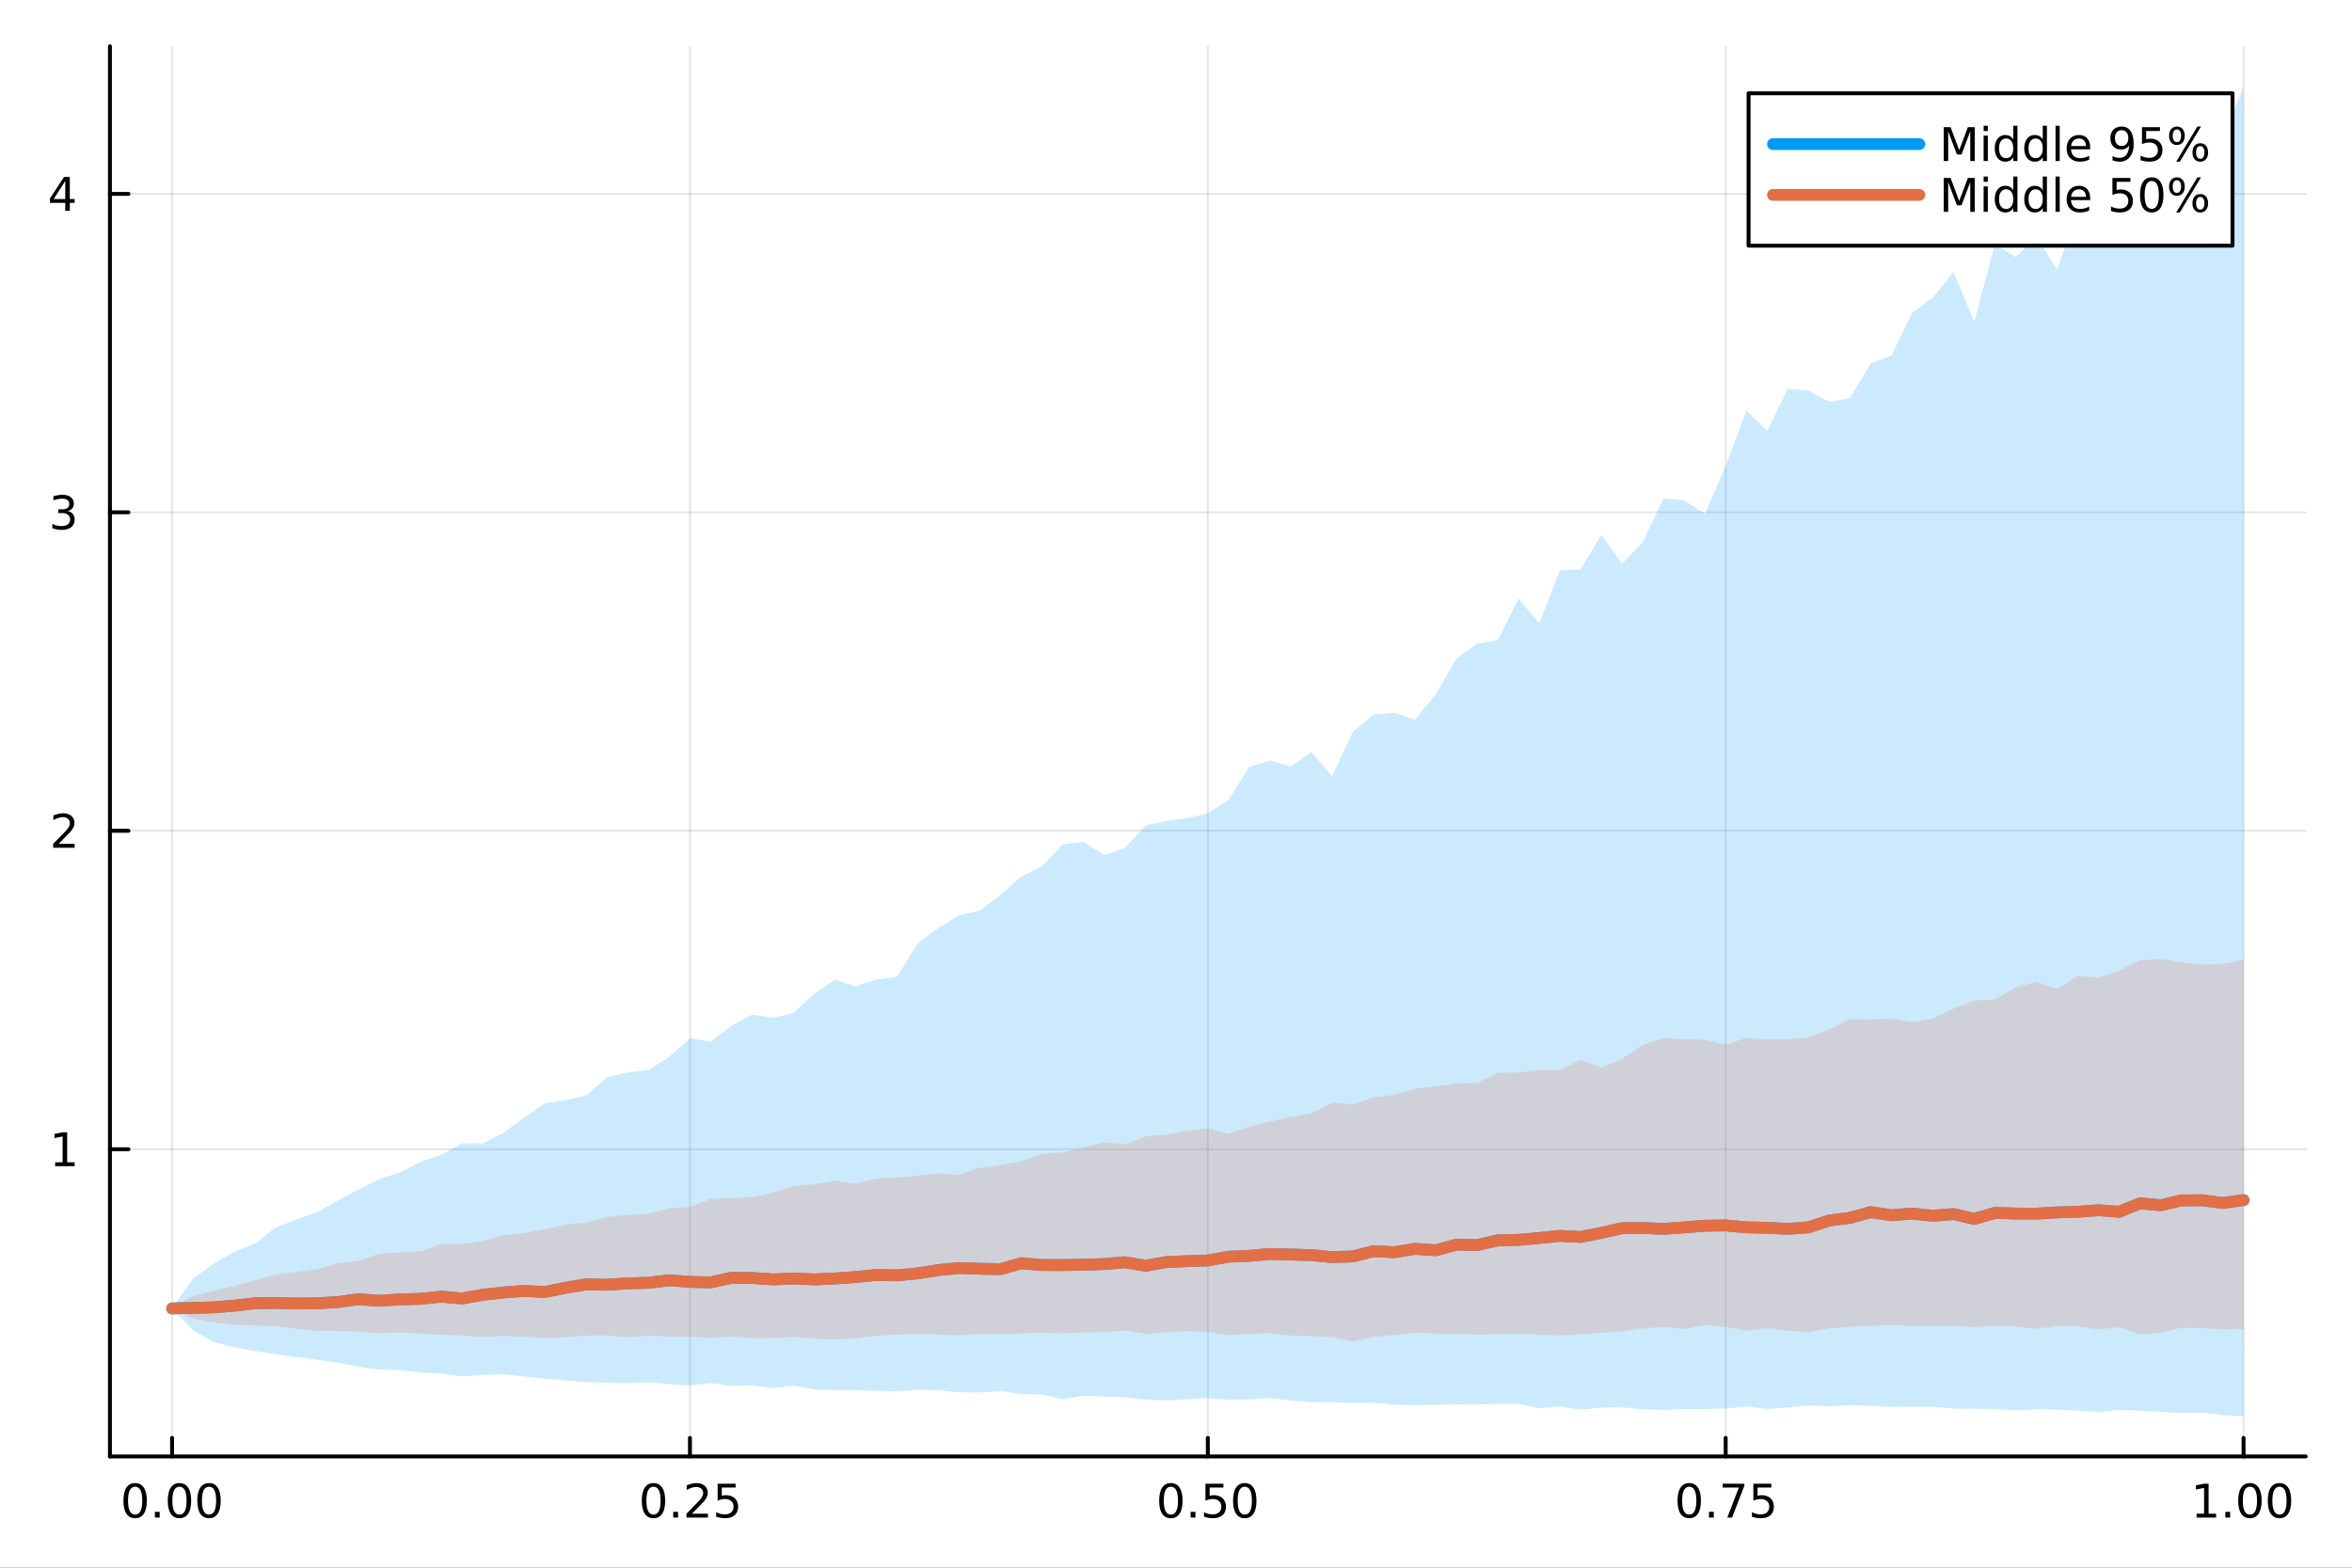 <?xml version="1.0" encoding="utf-8"?>
<svg xmlns="http://www.w3.org/2000/svg" xmlns:xlink="http://www.w3.org/1999/xlink" width="600" height="400" viewBox="0 0 2400 1600">
<rect x="0" y="0" width="2400" height="1600" fill="#333333" stroke="none"/>
<defs>
  <clipPath id="clip970">
    <rect x="0" y="0" width="2400" height="1600"/>
  </clipPath>
</defs>
<path clip-path="url(#clip970)" d="M0 1600 L2400 1600 L2400 0 L0 0  Z" fill="#ffffff" fill-rule="evenodd" fill-opacity="1"/>
<defs>
  <clipPath id="clip971">
    <rect x="480" y="0" width="1681" height="1600"/>
  </clipPath>
</defs>
<path clip-path="url(#clip970)" d="M112.177 1486.45 L2352.76 1486.45 L2352.76 47.244 L112.177 47.244  Z" fill="#ffffff" fill-rule="evenodd" fill-opacity="1"/>
<defs>
  <clipPath id="clip972">
    <rect x="112" y="47" width="2242" height="1440"/>
  </clipPath>
</defs>
<polyline clip-path="url(#clip972)" style="stroke:#000000; stroke-linecap:round; stroke-linejoin:round; stroke-width:2; stroke-opacity:0.1; fill:none" points="175.59,1486.45 175.59,47.244 "/>
<polyline clip-path="url(#clip972)" style="stroke:#000000; stroke-linecap:round; stroke-linejoin:round; stroke-width:2; stroke-opacity:0.1; fill:none" points="704.028,1486.45 704.028,47.244 "/>
<polyline clip-path="url(#clip972)" style="stroke:#000000; stroke-linecap:round; stroke-linejoin:round; stroke-width:2; stroke-opacity:0.1; fill:none" points="1232.47,1486.45 1232.47,47.244 "/>
<polyline clip-path="url(#clip972)" style="stroke:#000000; stroke-linecap:round; stroke-linejoin:round; stroke-width:2; stroke-opacity:0.1; fill:none" points="1760.9,1486.45 1760.9,47.244 "/>
<polyline clip-path="url(#clip972)" style="stroke:#000000; stroke-linecap:round; stroke-linejoin:round; stroke-width:2; stroke-opacity:0.1; fill:none" points="2289.34,1486.45 2289.34,47.244 "/>
<polyline clip-path="url(#clip972)" style="stroke:#000000; stroke-linecap:round; stroke-linejoin:round; stroke-width:2; stroke-opacity:0.1; fill:none" points="112.177,1172.92 2352.76,1172.92 "/>
<polyline clip-path="url(#clip972)" style="stroke:#000000; stroke-linecap:round; stroke-linejoin:round; stroke-width:2; stroke-opacity:0.1; fill:none" points="112.177,847.908 2352.76,847.908 "/>
<polyline clip-path="url(#clip972)" style="stroke:#000000; stroke-linecap:round; stroke-linejoin:round; stroke-width:2; stroke-opacity:0.1; fill:none" points="112.177,522.898 2352.76,522.898 "/>
<polyline clip-path="url(#clip972)" style="stroke:#000000; stroke-linecap:round; stroke-linejoin:round; stroke-width:2; stroke-opacity:0.1; fill:none" points="112.177,197.889 2352.76,197.889 "/>
<polyline clip-path="url(#clip970)" style="stroke:#000000; stroke-linecap:round; stroke-linejoin:round; stroke-width:4; stroke-opacity:1; fill:none" points="112.177,1486.45 2352.76,1486.45 "/>
<polyline clip-path="url(#clip970)" style="stroke:#000000; stroke-linecap:round; stroke-linejoin:round; stroke-width:4; stroke-opacity:1; fill:none" points="175.59,1486.45 175.59,1467.55 "/>
<polyline clip-path="url(#clip970)" style="stroke:#000000; stroke-linecap:round; stroke-linejoin:round; stroke-width:4; stroke-opacity:1; fill:none" points="704.028,1486.45 704.028,1467.55 "/>
<polyline clip-path="url(#clip970)" style="stroke:#000000; stroke-linecap:round; stroke-linejoin:round; stroke-width:4; stroke-opacity:1; fill:none" points="1232.47,1486.45 1232.47,1467.55 "/>
<polyline clip-path="url(#clip970)" style="stroke:#000000; stroke-linecap:round; stroke-linejoin:round; stroke-width:4; stroke-opacity:1; fill:none" points="1760.9,1486.45 1760.9,1467.55 "/>
<polyline clip-path="url(#clip970)" style="stroke:#000000; stroke-linecap:round; stroke-linejoin:round; stroke-width:4; stroke-opacity:1; fill:none" points="2289.34,1486.45 2289.34,1467.55 "/>
<path clip-path="url(#clip970)" d="M137.893 1517.37 Q134.282 1517.37 132.453 1520.93 Q130.648 1524.47 130.648 1531.6 Q130.648 1538.71 132.453 1542.27 Q134.282 1545.82 137.893 1545.82 Q141.527 1545.82 143.333 1542.27 Q145.162 1538.71 145.162 1531.6 Q145.162 1524.47 143.333 1520.93 Q141.527 1517.37 137.893 1517.37 M137.893 1513.66 Q143.703 1513.66 146.759 1518.27 Q149.838 1522.85 149.838 1531.6 Q149.838 1540.33 146.759 1544.94 Q143.703 1549.52 137.893 1549.52 Q132.083 1549.52 129.004 1544.94 Q125.949 1540.33 125.949 1531.6 Q125.949 1522.85 129.004 1518.27 Q132.083 1513.66 137.893 1513.66 Z" fill="#000000" fill-rule="nonzero" fill-opacity="1" /><path clip-path="url(#clip970)" d="M158.055 1542.97 L162.939 1542.97 L162.939 1548.85 L158.055 1548.85 L158.055 1542.97 Z" fill="#000000" fill-rule="nonzero" fill-opacity="1" /><path clip-path="url(#clip970)" d="M183.124 1517.37 Q179.513 1517.37 177.685 1520.93 Q175.879 1524.47 175.879 1531.6 Q175.879 1538.71 177.685 1542.27 Q179.513 1545.82 183.124 1545.82 Q186.759 1545.82 188.564 1542.27 Q190.393 1538.71 190.393 1531.6 Q190.393 1524.47 188.564 1520.93 Q186.759 1517.37 183.124 1517.37 M183.124 1513.66 Q188.935 1513.66 191.99 1518.27 Q195.069 1522.85 195.069 1531.6 Q195.069 1540.33 191.99 1544.94 Q188.935 1549.52 183.124 1549.52 Q177.314 1549.52 174.236 1544.94 Q171.18 1540.33 171.18 1531.6 Q171.18 1522.85 174.236 1518.27 Q177.314 1513.66 183.124 1513.66 Z" fill="#000000" fill-rule="nonzero" fill-opacity="1" /><path clip-path="url(#clip970)" d="M213.286 1517.37 Q209.675 1517.37 207.847 1520.93 Q206.041 1524.47 206.041 1531.6 Q206.041 1538.71 207.847 1542.27 Q209.675 1545.82 213.286 1545.82 Q216.921 1545.82 218.726 1542.27 Q220.555 1538.71 220.555 1531.6 Q220.555 1524.47 218.726 1520.93 Q216.921 1517.37 213.286 1517.37 M213.286 1513.66 Q219.096 1513.66 222.152 1518.27 Q225.231 1522.85 225.231 1531.6 Q225.231 1540.33 222.152 1544.94 Q219.096 1549.52 213.286 1549.52 Q207.476 1549.52 204.397 1544.94 Q201.342 1540.33 201.342 1531.6 Q201.342 1522.85 204.397 1518.27 Q207.476 1513.66 213.286 1513.66 Z" fill="#000000" fill-rule="nonzero" fill-opacity="1" /><path clip-path="url(#clip970)" d="M666.829 1517.37 Q663.218 1517.37 661.39 1520.93 Q659.584 1524.47 659.584 1531.6 Q659.584 1538.71 661.39 1542.27 Q663.218 1545.82 666.829 1545.82 Q670.464 1545.82 672.269 1542.27 Q674.098 1538.71 674.098 1531.6 Q674.098 1524.47 672.269 1520.93 Q670.464 1517.37 666.829 1517.37 M666.829 1513.66 Q672.639 1513.66 675.695 1518.27 Q678.774 1522.85 678.774 1531.6 Q678.774 1540.33 675.695 1544.94 Q672.639 1549.52 666.829 1549.52 Q661.019 1549.52 657.94 1544.94 Q654.885 1540.33 654.885 1531.6 Q654.885 1522.85 657.94 1518.27 Q661.019 1513.66 666.829 1513.66 Z" fill="#000000" fill-rule="nonzero" fill-opacity="1" /><path clip-path="url(#clip970)" d="M686.991 1542.97 L691.875 1542.97 L691.875 1548.85 L686.991 1548.85 L686.991 1542.97 Z" fill="#000000" fill-rule="nonzero" fill-opacity="1" /><path clip-path="url(#clip970)" d="M706.088 1544.91 L722.408 1544.91 L722.408 1548.85 L700.463 1548.85 L700.463 1544.91 Q703.125 1542.16 707.709 1537.53 Q712.315 1532.88 713.496 1531.53 Q715.741 1529.01 716.621 1527.27 Q717.523 1525.51 717.523 1523.82 Q717.523 1521.07 715.579 1519.33 Q713.658 1517.6 710.556 1517.6 Q708.357 1517.6 705.903 1518.36 Q703.473 1519.13 700.695 1520.68 L700.695 1515.95 Q703.519 1514.82 705.973 1514.24 Q708.426 1513.66 710.463 1513.66 Q715.834 1513.66 719.028 1516.35 Q722.223 1519.03 722.223 1523.52 Q722.223 1525.65 721.412 1527.57 Q720.625 1529.47 718.519 1532.07 Q717.94 1532.74 714.838 1535.95 Q711.736 1539.15 706.088 1544.91 Z" fill="#000000" fill-rule="nonzero" fill-opacity="1" /><path clip-path="url(#clip970)" d="M732.269 1514.29 L750.625 1514.29 L750.625 1518.22 L736.551 1518.22 L736.551 1526.7 Q737.57 1526.35 738.588 1526.19 Q739.607 1526 740.625 1526 Q746.412 1526 749.792 1529.17 Q753.171 1532.34 753.171 1537.76 Q753.171 1543.34 749.699 1546.44 Q746.227 1549.52 739.908 1549.52 Q737.732 1549.52 735.463 1549.15 Q733.218 1548.78 730.81 1548.04 L730.81 1543.34 Q732.894 1544.47 735.116 1545.03 Q737.338 1545.58 739.815 1545.58 Q743.82 1545.58 746.158 1543.48 Q748.496 1541.37 748.496 1537.76 Q748.496 1534.15 746.158 1532.04 Q743.82 1529.94 739.815 1529.94 Q737.94 1529.94 736.065 1530.35 Q734.213 1530.77 732.269 1531.65 L732.269 1514.29 Z" fill="#000000" fill-rule="nonzero" fill-opacity="1" /><path clip-path="url(#clip970)" d="M1194.77 1517.37 Q1191.16 1517.37 1189.33 1520.93 Q1187.52 1524.47 1187.52 1531.6 Q1187.52 1538.71 1189.33 1542.27 Q1191.16 1545.82 1194.77 1545.82 Q1198.4 1545.82 1200.21 1542.27 Q1202.04 1538.71 1202.04 1531.6 Q1202.04 1524.47 1200.21 1520.93 Q1198.4 1517.37 1194.77 1517.37 M1194.77 1513.66 Q1200.58 1513.66 1203.64 1518.27 Q1206.71 1522.85 1206.71 1531.6 Q1206.71 1540.33 1203.64 1544.94 Q1200.58 1549.52 1194.77 1549.52 Q1188.96 1549.52 1185.88 1544.94 Q1182.83 1540.33 1182.83 1531.6 Q1182.83 1522.85 1185.88 1518.27 Q1188.96 1513.66 1194.77 1513.66 Z" fill="#000000" fill-rule="nonzero" fill-opacity="1" /><path clip-path="url(#clip970)" d="M1214.93 1542.97 L1219.82 1542.97 L1219.82 1548.85 L1214.93 1548.85 L1214.93 1542.97 Z" fill="#000000" fill-rule="nonzero" fill-opacity="1" /><path clip-path="url(#clip970)" d="M1230.05 1514.29 L1248.4 1514.29 L1248.4 1518.22 L1234.33 1518.22 L1234.33 1526.7 Q1235.35 1526.35 1236.37 1526.19 Q1237.39 1526 1238.4 1526 Q1244.19 1526 1247.57 1529.17 Q1250.95 1532.34 1250.95 1537.76 Q1250.95 1543.34 1247.48 1546.44 Q1244.01 1549.52 1237.69 1549.52 Q1235.51 1549.52 1233.24 1549.15 Q1231 1548.78 1228.59 1548.04 L1228.59 1543.34 Q1230.67 1544.47 1232.89 1545.03 Q1235.12 1545.58 1237.59 1545.58 Q1241.6 1545.58 1243.94 1543.48 Q1246.27 1541.37 1246.27 1537.76 Q1246.27 1534.15 1243.94 1532.04 Q1241.6 1529.94 1237.59 1529.94 Q1235.72 1529.94 1233.84 1530.35 Q1231.99 1530.77 1230.05 1531.65 L1230.05 1514.29 Z" fill="#000000" fill-rule="nonzero" fill-opacity="1" /><path clip-path="url(#clip970)" d="M1270.16 1517.37 Q1266.55 1517.37 1264.72 1520.93 Q1262.92 1524.47 1262.92 1531.6 Q1262.92 1538.71 1264.72 1542.27 Q1266.55 1545.82 1270.16 1545.82 Q1273.8 1545.82 1275.6 1542.27 Q1277.43 1538.71 1277.43 1531.6 Q1277.43 1524.47 1275.6 1520.93 Q1273.8 1517.37 1270.16 1517.37 M1270.16 1513.66 Q1275.97 1513.66 1279.03 1518.27 Q1282.11 1522.85 1282.11 1531.6 Q1282.11 1540.33 1279.03 1544.94 Q1275.97 1549.52 1270.16 1549.52 Q1264.35 1549.52 1261.27 1544.94 Q1258.22 1540.33 1258.22 1531.6 Q1258.22 1522.85 1261.27 1518.27 Q1264.35 1513.66 1270.16 1513.66 Z" fill="#000000" fill-rule="nonzero" fill-opacity="1" /><path clip-path="url(#clip970)" d="M1723.71 1517.37 Q1720.09 1517.37 1718.27 1520.93 Q1716.46 1524.47 1716.46 1531.6 Q1716.46 1538.71 1718.27 1542.27 Q1720.09 1545.82 1723.71 1545.82 Q1727.34 1545.82 1729.15 1542.27 Q1730.97 1538.71 1730.97 1531.6 Q1730.97 1524.47 1729.15 1520.93 Q1727.34 1517.37 1723.71 1517.37 M1723.71 1513.66 Q1729.52 1513.66 1732.57 1518.27 Q1735.65 1522.85 1735.65 1531.6 Q1735.65 1540.33 1732.57 1544.94 Q1729.52 1549.52 1723.71 1549.52 Q1717.9 1549.52 1714.82 1544.94 Q1711.76 1540.33 1711.76 1531.6 Q1711.76 1522.85 1714.82 1518.27 Q1717.9 1513.66 1723.71 1513.66 Z" fill="#000000" fill-rule="nonzero" fill-opacity="1" /><path clip-path="url(#clip970)" d="M1743.87 1542.97 L1748.75 1542.97 L1748.75 1548.85 L1743.87 1548.85 L1743.87 1542.97 Z" fill="#000000" fill-rule="nonzero" fill-opacity="1" /><path clip-path="url(#clip970)" d="M1757.76 1514.29 L1779.98 1514.29 L1779.98 1516.28 L1767.43 1548.85 L1762.55 1548.85 L1774.35 1518.22 L1757.76 1518.22 L1757.76 1514.29 Z" fill="#000000" fill-rule="nonzero" fill-opacity="1" /><path clip-path="url(#clip970)" d="M1789.15 1514.29 L1807.5 1514.29 L1807.5 1518.22 L1793.43 1518.22 L1793.43 1526.7 Q1794.45 1526.35 1795.46 1526.19 Q1796.48 1526 1797.5 1526 Q1803.29 1526 1806.67 1529.17 Q1810.05 1532.34 1810.05 1537.76 Q1810.05 1543.34 1806.58 1546.44 Q1803.1 1549.52 1796.78 1549.52 Q1794.61 1549.52 1792.34 1549.15 Q1790.09 1548.78 1787.69 1548.04 L1787.69 1543.34 Q1789.77 1544.47 1791.99 1545.03 Q1794.21 1545.58 1796.69 1545.58 Q1800.7 1545.58 1803.03 1543.48 Q1805.37 1541.37 1805.37 1537.76 Q1805.37 1534.15 1803.03 1532.04 Q1800.7 1529.94 1796.69 1529.94 Q1794.82 1529.94 1792.94 1530.35 Q1791.09 1530.77 1789.15 1531.65 L1789.15 1514.29 Z" fill="#000000" fill-rule="nonzero" fill-opacity="1" /><path clip-path="url(#clip970)" d="M2241.42 1544.91 L2249.05 1544.91 L2249.05 1518.55 L2240.74 1520.21 L2240.74 1515.95 L2249.01 1514.29 L2253.68 1514.29 L2253.68 1544.91 L2261.32 1544.91 L2261.32 1548.85 L2241.42 1548.85 L2241.42 1544.91 Z" fill="#000000" fill-rule="nonzero" fill-opacity="1" /><path clip-path="url(#clip970)" d="M2270.77 1542.97 L2275.65 1542.97 L2275.65 1548.85 L2270.77 1548.85 L2270.77 1542.97 Z" fill="#000000" fill-rule="nonzero" fill-opacity="1" /><path clip-path="url(#clip970)" d="M2295.84 1517.37 Q2292.23 1517.37 2290.4 1520.93 Q2288.59 1524.47 2288.59 1531.6 Q2288.59 1538.71 2290.4 1542.27 Q2292.23 1545.82 2295.84 1545.82 Q2299.47 1545.82 2301.28 1542.27 Q2303.1 1538.71 2303.1 1531.6 Q2303.1 1524.47 2301.28 1520.93 Q2299.47 1517.37 2295.84 1517.37 M2295.84 1513.66 Q2301.65 1513.66 2304.7 1518.27 Q2307.78 1522.85 2307.78 1531.6 Q2307.78 1540.33 2304.7 1544.94 Q2301.65 1549.52 2295.84 1549.52 Q2290.03 1549.52 2286.95 1544.94 Q2283.89 1540.33 2283.89 1531.6 Q2283.89 1522.85 2286.95 1518.27 Q2290.03 1513.66 2295.84 1513.66 Z" fill="#000000" fill-rule="nonzero" fill-opacity="1" /><path clip-path="url(#clip970)" d="M2326 1517.37 Q2322.39 1517.37 2320.56 1520.93 Q2318.75 1524.47 2318.75 1531.6 Q2318.75 1538.71 2320.56 1542.27 Q2322.39 1545.82 2326 1545.82 Q2329.63 1545.82 2331.44 1542.27 Q2333.27 1538.71 2333.27 1531.6 Q2333.27 1524.47 2331.44 1520.93 Q2329.63 1517.37 2326 1517.37 M2326 1513.66 Q2331.81 1513.66 2334.86 1518.27 Q2337.94 1522.85 2337.94 1531.6 Q2337.94 1540.33 2334.86 1544.94 Q2331.81 1549.52 2326 1549.52 Q2320.19 1549.52 2317.11 1544.94 Q2314.05 1540.33 2314.05 1531.6 Q2314.05 1522.85 2317.11 1518.27 Q2320.19 1513.66 2326 1513.66 Z" fill="#000000" fill-rule="nonzero" fill-opacity="1" /><polyline clip-path="url(#clip970)" style="stroke:#000000; stroke-linecap:round; stroke-linejoin:round; stroke-width:4; stroke-opacity:1; fill:none" points="112.177,1486.45 112.177,47.244 "/>
<polyline clip-path="url(#clip970)" style="stroke:#000000; stroke-linecap:round; stroke-linejoin:round; stroke-width:4; stroke-opacity:1; fill:none" points="112.177,1172.92 131.075,1172.92 "/>
<polyline clip-path="url(#clip970)" style="stroke:#000000; stroke-linecap:round; stroke-linejoin:round; stroke-width:4; stroke-opacity:1; fill:none" points="112.177,847.908 131.075,847.908 "/>
<polyline clip-path="url(#clip970)" style="stroke:#000000; stroke-linecap:round; stroke-linejoin:round; stroke-width:4; stroke-opacity:1; fill:none" points="112.177,522.898 131.075,522.898 "/>
<polyline clip-path="url(#clip970)" style="stroke:#000000; stroke-linecap:round; stroke-linejoin:round; stroke-width:4; stroke-opacity:1; fill:none" points="112.177,197.889 131.075,197.889 "/>
<path clip-path="url(#clip970)" d="M56.27 1186.26 L63.909 1186.26 L63.909 1159.9 L55.599 1161.56 L55.599 1157.3 L63.862 1155.64 L68.538 1155.64 L68.538 1186.26 L76.177 1186.26 L76.177 1190.2 L56.27 1190.2 L56.27 1186.26 Z" fill="#000000" fill-rule="nonzero" fill-opacity="1" /><path clip-path="url(#clip970)" d="M59.858 861.253 L76.177 861.253 L76.177 865.188 L54.233 865.188 L54.233 861.253 Q56.895 858.498 61.478 853.869 Q66.085 849.216 67.265 847.873 Q69.51 845.35 70.39 843.614 Q71.293 841.855 71.293 840.165 Q71.293 837.41 69.349 835.674 Q67.427 833.938 64.325 833.938 Q62.126 833.938 59.673 834.702 Q57.242 835.466 54.464 837.017 L54.464 832.295 Q57.288 831.161 59.742 830.582 Q62.196 830.003 64.233 830.003 Q69.603 830.003 72.798 832.688 Q75.992 835.373 75.992 839.864 Q75.992 841.994 75.182 843.915 Q74.395 845.813 72.288 848.406 Q71.71 849.077 68.608 852.295 Q65.506 855.489 59.858 861.253 Z" fill="#000000" fill-rule="nonzero" fill-opacity="1" /><path clip-path="url(#clip970)" d="M69.048 521.544 Q72.404 522.262 74.279 524.53 Q76.177 526.799 76.177 530.132 Q76.177 535.248 72.659 538.049 Q69.14 540.85 62.659 540.85 Q60.483 540.85 58.168 540.41 Q55.876 539.993 53.423 539.137 L53.423 534.623 Q55.367 535.757 57.682 536.336 Q59.997 536.915 62.52 536.915 Q66.918 536.915 69.21 535.178 Q71.524 533.442 71.524 530.132 Q71.524 527.077 69.372 525.364 Q67.242 523.628 63.423 523.628 L59.395 523.628 L59.395 519.785 L63.608 519.785 Q67.057 519.785 68.885 518.419 Q70.714 517.03 70.714 514.438 Q70.714 511.776 68.816 510.364 Q66.941 508.929 63.423 508.929 Q61.501 508.929 59.302 509.345 Q57.103 509.762 54.464 510.642 L54.464 506.475 Q57.126 505.734 59.441 505.364 Q61.779 504.993 63.839 504.993 Q69.163 504.993 72.265 507.424 Q75.367 509.831 75.367 513.952 Q75.367 516.822 73.724 518.813 Q72.08 520.78 69.048 521.544 Z" fill="#000000" fill-rule="nonzero" fill-opacity="1" /><path clip-path="url(#clip970)" d="M66.594 184.683 L54.788 203.132 L66.594 203.132 L66.594 184.683 M65.367 180.609 L71.247 180.609 L71.247 203.132 L76.177 203.132 L76.177 207.021 L71.247 207.021 L71.247 215.169 L66.594 215.169 L66.594 207.021 L50.992 207.021 L50.992 202.507 L65.367 180.609 Z" fill="#000000" fill-rule="nonzero" fill-opacity="1" /><path clip-path="url(#clip972)" d="M175.59 1335.42 L196.727 1357.53 L217.865 1369.66 L239.002 1375.16 L260.14 1378.83 L281.277 1382.12 L302.415 1385.12 L323.553 1387.75 L344.69 1390.85 L365.828 1394.99 L386.965 1397.76 L408.103 1398.26 L429.24 1400.94 L450.378 1401.88 L471.515 1404.75 L492.653 1403.15 L513.79 1402.7 L534.928 1404.81 L556.065 1407.07 L577.203 1408.82 L598.34 1410.54 L619.478 1411.35 L640.616 1411.76 L661.753 1410.79 L682.891 1412.7 L704.028 1413.95 L725.166 1411.66 L746.303 1414.45 L767.441 1413.85 L788.578 1416.71 L809.716 1414.19 L830.853 1418.21 L851.991 1418.79 L873.128 1418.9 L894.266 1419.62 L915.404 1419.92 L936.541 1418.33 L957.679 1418.96 L978.816 1420.96 L999.954 1421.2 L1021.09 1419.72 L1042.23 1422.67 L1063.37 1423.38 L1084.5 1427.96 L1105.64 1424.68 L1126.78 1425.37 L1147.92 1426.12 L1169.05 1428.46 L1190.19 1429.28 L1211.33 1428.3 L1232.47 1426.86 L1253.6 1428.73 L1274.74 1428.16 L1295.88 1427.06 L1317.02 1429.27 L1338.15 1431.09 L1359.29 1430.93 L1380.43 1431.86 L1401.57 1431.56 L1422.7 1433.68 L1443.84 1434.15 L1464.98 1433.81 L1486.12 1433.28 L1507.25 1433.53 L1528.39 1432.8 L1549.53 1432.64 L1570.67 1437.32 L1591.8 1435.46 L1612.94 1438.72 L1634.08 1436.71 L1655.22 1436.3 L1676.35 1438.38 L1697.49 1438.93 L1718.63 1438.12 L1739.77 1438.08 L1760.9 1437.53 L1782.04 1435.51 L1803.18 1438.08 L1824.32 1436.45 L1845.46 1434.5 L1866.59 1435.44 L1887.73 1434.12 L1908.87 1434.9 L1930.01 1435.94 L1951.14 1435.69 L1972.28 1435.92 L1993.42 1437.57 L2014.56 1437.84 L2035.69 1437.95 L2056.83 1439.59 L2077.97 1438.27 L2099.11 1438.63 L2120.24 1439.74 L2141.38 1441.26 L2162.52 1438.97 L2183.66 1439.68 L2204.79 1441.07 L2225.93 1442.1 L2247.07 1441.8 L2268.21 1444.29 L2289.34 1445.72 L2289.34 87.976 L2268.21 143.1 L2247.07 152.09 L2225.93 194.034 L2204.79 142.204 L2183.66 126.558 L2162.52 183.241 L2141.38 164.936 L2120.24 215.253 L2099.11 275.449 L2077.97 241.169 L2056.83 262.474 L2035.69 248.93 L2014.56 328.524 L1993.42 277.666 L1972.28 303.612 L1951.14 319.439 L1930.01 362.883 L1908.87 371.002 L1887.73 406.336 L1866.59 410.1 L1845.46 398.77 L1824.32 396.744 L1803.18 439.823 L1782.04 419.139 L1760.9 475.379 L1739.77 524.382 L1718.63 510.741 L1697.49 508.721 L1676.35 553.277 L1655.22 575.253 L1634.08 545.918 L1612.94 581.197 L1591.8 582.161 L1570.67 636.184 L1549.53 610.73 L1528.39 653.518 L1507.25 656.752 L1486.12 672.206 L1464.98 708.67 L1443.84 734.482 L1422.7 727.485 L1401.57 729.208 L1380.43 746.968 L1359.29 792.19 L1338.15 767.519 L1317.02 782.364 L1295.88 776.168 L1274.74 782.708 L1253.6 816.522 L1232.47 830.101 L1211.33 835.057 L1190.19 837.822 L1169.05 842.492 L1147.92 865.508 L1126.78 872.746 L1105.64 859.265 L1084.5 861.721 L1063.37 884.209 L1042.23 894.559 L1021.09 913.233 L999.954 929.282 L978.816 934.239 L957.679 946.997 L936.541 962.615 L915.404 996.901 L894.266 999.67 L873.128 1006.64 L851.991 1000.03 L830.853 1014.32 L809.716 1033.87 L788.578 1038.77 L767.441 1035.61 L746.303 1047.02 L725.166 1063.14 L704.028 1059.7 L682.891 1078.65 L661.753 1092.05 L640.616 1094.52 L619.478 1099.68 L598.34 1117.99 L577.203 1122.68 L556.065 1126.05 L534.928 1140.52 L513.79 1156.09 L492.653 1166.95 L471.515 1166.85 L450.378 1178.47 L429.24 1185.71 L408.103 1196.59 L386.965 1203.35 L365.828 1214.1 L344.69 1225.24 L323.553 1237.06 L302.415 1244.68 L281.277 1252.83 L260.14 1269.22 L239.002 1277.49 L217.865 1289.79 L196.727 1305.13 L175.59 1335.42  Z" fill="#009af9" fill-rule="evenodd" fill-opacity="0.2"/>
<polyline clip-path="url(#clip972)" style="stroke:#009af9; stroke-linecap:round; stroke-linejoin:round; stroke-width:12; stroke-opacity:1; fill:none" points="175.59,1335.42 196.727,1334.9 217.865,1334.33 239.002,1332.62 260.14,1330.14 281.277,1329.88 302.415,1330.39 323.553,1330.17 344.69,1328.92 365.828,1325.97 386.965,1327.58 408.103,1326.17 429.24,1325.61 450.378,1323.38 471.515,1325.25 492.653,1321.46 513.79,1319.13 534.928,1317.56 556.065,1318.63 577.203,1314.3 598.34,1310.85 619.478,1311.23 640.616,1309.78 661.753,1309.24 682.891,1306.65 704.028,1308.31 725.166,1308.84 746.303,1304.15 767.441,1304.32 788.578,1305.79 809.716,1304.88 830.853,1305.8 851.991,1304.84 873.128,1303.39 894.266,1301.24 915.404,1301.63 936.541,1299.59 957.679,1296.26 978.816,1294.17 999.954,1294.93 1021.09,1295.31 1042.23,1289.28 1063.37,1291.09 1084.5,1291.16 1105.64,1290.77 1126.78,1290.13 1147.92,1288.27 1169.05,1291.8 1190.19,1288.09 1211.33,1287.14 1232.47,1286.46 1253.6,1282.64 1274.74,1281.72 1295.88,1279.84 1317.02,1280.42 1338.15,1280.97 1359.29,1283.03 1380.43,1282.34 1401.57,1276.94 1422.7,1278.08 1443.84,1274.56 1464.98,1276.07 1486.12,1270.31 1507.25,1270.78 1528.39,1265.92 1549.53,1265.43 1570.67,1263.54 1591.8,1261.36 1612.94,1262.47 1634.08,1258.26 1655.22,1253.49 1676.35,1253.23 1697.49,1254.22 1718.63,1252.67 1739.77,1251 1760.9,1250.67 1782.04,1252.67 1803.18,1253.09 1824.32,1254.22 1845.46,1252.62 1866.59,1245.68 1887.73,1242.94 1908.87,1237.17 1930.01,1240.28 1951.14,1238.63 1972.28,1240.83 1993.42,1239.09 2014.56,1244.03 2035.69,1237.9 2056.83,1238.55 2077.97,1238.67 2099.11,1237.39 2120.24,1236.76 2141.38,1235.18 2162.52,1236.76 2183.66,1228.12 2204.79,1230.11 2225.93,1225.16 2247.07,1224.97 2268.21,1227.78 2289.34,1224.83 "/>
<path clip-path="url(#clip972)" d="M175.59 1335.42 L196.727 1345.92 L217.865 1349.89 L239.002 1352.18 L260.14 1352.93 L281.277 1353.56 L302.415 1356.14 L323.553 1358.3 L344.69 1358.42 L365.828 1359.22 L386.965 1361 L408.103 1359.82 L429.24 1361.1 L450.378 1362.34 L471.515 1363 L492.653 1364.52 L513.79 1363.58 L534.928 1364.43 L556.065 1365.94 L577.203 1364.7 L598.34 1363.25 L619.478 1363.04 L640.616 1364.84 L661.753 1363.21 L682.891 1364.13 L704.028 1364.43 L725.166 1365.48 L746.303 1364.16 L767.441 1366.07 L788.578 1365.94 L809.716 1364.69 L830.853 1366.2 L851.991 1366.94 L873.128 1365.91 L894.266 1363.37 L915.404 1362.08 L936.541 1361.64 L957.679 1362.07 L978.816 1362.77 L999.954 1361.47 L1021.09 1361.48 L1042.23 1360.98 L1063.37 1360.05 L1084.5 1361.08 L1105.64 1359.89 L1126.78 1359.78 L1147.92 1357.87 L1169.05 1361.41 L1190.19 1359.76 L1211.33 1358.56 L1232.47 1359.45 L1253.6 1362.56 L1274.74 1361.51 L1295.88 1360.58 L1317.02 1363.23 L1338.15 1363.62 L1359.29 1364.88 L1380.43 1369.12 L1401.57 1364.66 L1422.7 1362.36 L1443.84 1360.23 L1464.98 1361.15 L1486.12 1361.47 L1507.25 1362.19 L1528.39 1361.83 L1549.53 1361.3 L1570.67 1362.26 L1591.8 1362.89 L1612.94 1361.9 L1634.08 1360.23 L1655.22 1358.85 L1676.35 1355.89 L1697.49 1354.21 L1718.63 1356.42 L1739.77 1352.43 L1760.9 1354.3 L1782.04 1358.27 L1803.18 1355.37 L1824.32 1358.14 L1845.46 1359.66 L1866.59 1355.67 L1887.73 1354.16 L1908.87 1353.16 L1930.01 1352.22 L1951.14 1353.44 L1972.28 1353.07 L1993.42 1353.36 L2014.56 1354.28 L2035.69 1353.17 L2056.83 1353.84 L2077.97 1356.24 L2099.11 1353.28 L2120.24 1353.68 L2141.38 1356.7 L2162.52 1354.65 L2183.66 1361.75 L2204.79 1360.59 L2225.93 1355.11 L2247.07 1355.52 L2268.21 1356.9 L2289.34 1356.38 L2289.34 979.629 L2268.21 983.838 L2247.07 984.453 L2225.93 982.303 L2204.79 978.775 L2183.66 980.059 L2162.52 990.452 L2141.38 997.938 L2120.24 996.045 L2099.11 1009.42 L2077.97 1002.07 L2056.83 1007.61 L2035.69 1019.92 L2014.56 1021.19 L1993.42 1029.37 L1972.28 1039.56 L1951.14 1043.12 L1930.01 1039.2 L1908.87 1040.47 L1887.73 1040.09 L1866.59 1050.63 L1845.46 1058.75 L1824.32 1060.58 L1803.18 1060.82 L1782.04 1059.28 L1760.9 1066.14 L1739.77 1061.23 L1718.63 1060.64 L1697.49 1059.37 L1676.35 1066.3 L1655.22 1080.48 L1634.08 1089.77 L1612.94 1081.52 L1591.8 1092.27 L1570.67 1091.67 L1549.53 1094.61 L1528.39 1094.77 L1507.25 1105.18 L1486.12 1105.79 L1464.98 1108.72 L1443.84 1111.22 L1422.7 1117.36 L1401.57 1120.07 L1380.43 1127.13 L1359.29 1125.49 L1338.15 1136.32 L1317.02 1139.84 L1295.88 1144.68 L1274.74 1149.71 L1253.6 1157.02 L1232.47 1151.63 L1211.33 1153.79 L1190.19 1157.87 L1169.05 1159.81 L1147.92 1167.82 L1126.78 1165.7 L1105.64 1171.02 L1084.5 1176.15 L1063.37 1177.37 L1042.23 1185.27 L1021.09 1188.83 L999.954 1191.77 L978.816 1199.13 L957.679 1197.48 L936.541 1199.87 L915.404 1201.62 L894.266 1202.97 L873.128 1208.08 L851.991 1204.92 L830.853 1208.78 L809.716 1210.15 L788.578 1217.29 L767.441 1221.81 L746.303 1222.53 L725.166 1223.52 L704.028 1231.85 L682.891 1232.99 L661.753 1238.71 L640.616 1239.97 L619.478 1242.04 L598.34 1247.55 L577.203 1249.8 L556.065 1254.56 L534.928 1258.52 L513.79 1260.7 L492.653 1266.7 L471.515 1269.48 L450.378 1269.51 L429.24 1277.13 L408.103 1278.09 L386.965 1279.51 L365.828 1286.71 L344.69 1289.28 L323.553 1295.3 L302.415 1298.17 L281.277 1300.68 L260.14 1306.62 L239.002 1312.63 L217.865 1317.33 L196.727 1322.94 L175.59 1335.42  Z" fill="#e26f46" fill-rule="evenodd" fill-opacity="0.2"/>
<polyline clip-path="url(#clip972)" style="stroke:#e26f46; stroke-linecap:round; stroke-linejoin:round; stroke-width:12; stroke-opacity:1; fill:none" points="175.59,1335.42 196.727,1334.9 217.865,1334.33 239.002,1332.62 260.14,1330.14 281.277,1329.88 302.415,1330.39 323.553,1330.17 344.69,1328.92 365.828,1325.97 386.965,1327.58 408.103,1326.17 429.24,1325.61 450.378,1323.38 471.515,1325.25 492.653,1321.46 513.79,1319.13 534.928,1317.56 556.065,1318.63 577.203,1314.3 598.34,1310.85 619.478,1311.23 640.616,1309.78 661.753,1309.24 682.891,1306.65 704.028,1308.31 725.166,1308.84 746.303,1304.15 767.441,1304.32 788.578,1305.79 809.716,1304.88 830.853,1305.8 851.991,1304.84 873.128,1303.39 894.266,1301.24 915.404,1301.63 936.541,1299.59 957.679,1296.26 978.816,1294.17 999.954,1294.93 1021.09,1295.31 1042.23,1289.28 1063.37,1291.09 1084.5,1291.16 1105.64,1290.77 1126.78,1290.13 1147.92,1288.27 1169.05,1291.8 1190.19,1288.09 1211.33,1287.14 1232.47,1286.46 1253.6,1282.64 1274.74,1281.72 1295.88,1279.84 1317.02,1280.42 1338.15,1280.97 1359.29,1283.03 1380.43,1282.34 1401.57,1276.94 1422.7,1278.08 1443.84,1274.56 1464.98,1276.07 1486.12,1270.31 1507.25,1270.78 1528.39,1265.92 1549.53,1265.43 1570.67,1263.54 1591.8,1261.36 1612.94,1262.47 1634.08,1258.26 1655.22,1253.49 1676.35,1253.23 1697.49,1254.22 1718.63,1252.67 1739.77,1251 1760.9,1250.67 1782.04,1252.67 1803.18,1253.09 1824.32,1254.22 1845.46,1252.62 1866.59,1245.68 1887.73,1242.94 1908.87,1237.17 1930.01,1240.28 1951.14,1238.63 1972.28,1240.83 1993.42,1239.09 2014.56,1244.03 2035.69,1237.9 2056.83,1238.55 2077.97,1238.67 2099.11,1237.39 2120.24,1236.76 2141.38,1235.18 2162.52,1236.76 2183.66,1228.12 2204.79,1230.11 2225.93,1225.16 2247.07,1224.97 2268.21,1227.78 2289.34,1224.83 "/>
<path clip-path="url(#clip970)" d="M1784.25 250.738 L2278.07 250.738 L2278.07 95.218 L1784.25 95.218  Z" fill="#ffffff" fill-rule="evenodd" fill-opacity="1"/>
<polyline clip-path="url(#clip970)" style="stroke:#000000; stroke-linecap:round; stroke-linejoin:round; stroke-width:4; stroke-opacity:1; fill:none" points="1784.25,250.738 2278.07,250.738 2278.07,95.218 1784.25,95.218 1784.25,250.738 "/>
<polyline clip-path="url(#clip970)" style="stroke:#009af9; stroke-linecap:round; stroke-linejoin:round; stroke-width:12; stroke-opacity:1; fill:none" points="1809.14,147.058 1958.51,147.058 "/>
<path clip-path="url(#clip970)" d="M1983.41 129.778 L1990.38 129.778 L1999.19 153.296 L2008.06 129.778 L2015.03 129.778 L2015.03 164.338 L2010.47 164.338 L2010.47 133.99 L2001.56 157.694 L1996.86 157.694 L1987.94 133.99 L1987.94 164.338 L1983.41 164.338 L1983.41 129.778 Z" fill="#000000" fill-rule="nonzero" fill-opacity="1" /><path clip-path="url(#clip970)" d="M2024.12 138.412 L2028.38 138.412 L2028.38 164.338 L2024.12 164.338 L2024.12 138.412 M2024.12 128.319 L2028.38 128.319 L2028.38 133.713 L2024.12 133.713 L2024.12 128.319 Z" fill="#000000" fill-rule="nonzero" fill-opacity="1" /><path clip-path="url(#clip970)" d="M2054.36 142.347 L2054.36 128.319 L2058.62 128.319 L2058.62 164.338 L2054.36 164.338 L2054.36 160.449 Q2053.01 162.763 2050.95 163.898 Q2048.92 165.009 2046.05 165.009 Q2041.35 165.009 2038.38 161.259 Q2035.44 157.509 2035.44 151.398 Q2035.44 145.287 2038.38 141.537 Q2041.35 137.787 2046.05 137.787 Q2048.92 137.787 2050.95 138.921 Q2053.01 140.032 2054.36 142.347 M2039.84 151.398 Q2039.84 156.097 2041.76 158.782 Q2043.71 161.444 2047.09 161.444 Q2050.47 161.444 2052.41 158.782 Q2054.36 156.097 2054.36 151.398 Q2054.36 146.699 2052.41 144.037 Q2050.47 141.352 2047.09 141.352 Q2043.71 141.352 2041.76 144.037 Q2039.84 146.699 2039.84 151.398 Z" fill="#000000" fill-rule="nonzero" fill-opacity="1" /><path clip-path="url(#clip970)" d="M2084.45 142.347 L2084.45 128.319 L2088.71 128.319 L2088.71 164.338 L2084.45 164.338 L2084.45 160.449 Q2083.11 162.763 2081.05 163.898 Q2079.01 165.009 2076.14 165.009 Q2071.44 165.009 2068.48 161.259 Q2065.54 157.509 2065.54 151.398 Q2065.54 145.287 2068.48 141.537 Q2071.44 137.787 2076.14 137.787 Q2079.01 137.787 2081.05 138.921 Q2083.11 140.032 2084.45 142.347 M2069.93 151.398 Q2069.93 156.097 2071.86 158.782 Q2073.8 161.444 2077.18 161.444 Q2080.56 161.444 2082.5 158.782 Q2084.45 156.097 2084.45 151.398 Q2084.45 146.699 2082.5 144.037 Q2080.56 141.352 2077.18 141.352 Q2073.8 141.352 2071.86 144.037 Q2069.93 146.699 2069.93 151.398 Z" fill="#000000" fill-rule="nonzero" fill-opacity="1" /><path clip-path="url(#clip970)" d="M2097.48 128.319 L2101.74 128.319 L2101.74 164.338 L2097.48 164.338 L2097.48 128.319 Z" fill="#000000" fill-rule="nonzero" fill-opacity="1" /><path clip-path="url(#clip970)" d="M2132.83 150.31 L2132.83 152.393 L2113.24 152.393 Q2113.52 156.791 2115.88 159.106 Q2118.27 161.398 2122.5 161.398 Q2124.96 161.398 2127.25 160.796 Q2129.56 160.194 2131.83 158.99 L2131.83 163.018 Q2129.54 163.99 2127.13 164.5 Q2124.73 165.009 2122.25 165.009 Q2116.05 165.009 2112.41 161.398 Q2108.8 157.787 2108.8 151.629 Q2108.8 145.264 2112.23 141.537 Q2115.68 137.787 2121.51 137.787 Q2126.74 137.787 2129.77 141.166 Q2132.83 144.523 2132.83 150.31 M2128.57 149.06 Q2128.52 145.565 2126.6 143.481 Q2124.7 141.398 2121.55 141.398 Q2117.99 141.398 2115.84 143.412 Q2113.71 145.426 2113.38 149.083 L2128.57 149.06 Z" fill="#000000" fill-rule="nonzero" fill-opacity="1" /><path clip-path="url(#clip970)" d="M2155.63 163.62 L2155.63 159.361 Q2157.39 160.194 2159.19 160.634 Q2161 161.074 2162.74 161.074 Q2167.36 161.074 2169.8 157.972 Q2172.25 154.847 2172.6 148.504 Q2171.25 150.495 2169.19 151.56 Q2167.13 152.625 2164.63 152.625 Q2159.45 152.625 2156.42 149.5 Q2153.41 146.352 2153.41 140.912 Q2153.41 135.588 2156.55 132.37 Q2159.7 129.153 2164.93 129.153 Q2170.93 129.153 2174.08 133.759 Q2177.25 138.342 2177.25 147.092 Q2177.25 155.264 2173.36 160.148 Q2169.49 165.009 2162.94 165.009 Q2161.18 165.009 2159.38 164.662 Q2157.57 164.314 2155.63 163.62 M2164.93 148.967 Q2168.08 148.967 2169.91 146.814 Q2171.76 144.662 2171.76 140.912 Q2171.76 137.185 2169.91 135.032 Q2168.08 132.856 2164.93 132.856 Q2161.79 132.856 2159.93 135.032 Q2158.11 137.185 2158.11 140.912 Q2158.11 144.662 2159.93 146.814 Q2161.79 148.967 2164.93 148.967 Z" fill="#000000" fill-rule="nonzero" fill-opacity="1" /><path clip-path="url(#clip970)" d="M2185.7 129.778 L2204.05 129.778 L2204.05 133.713 L2189.98 133.713 L2189.98 142.185 Q2191 141.838 2192.02 141.676 Q2193.04 141.49 2194.05 141.49 Q2199.84 141.49 2203.22 144.662 Q2206.6 147.833 2206.6 153.25 Q2206.6 158.828 2203.13 161.93 Q2199.66 165.009 2193.34 165.009 Q2191.16 165.009 2188.89 164.638 Q2186.65 164.268 2184.24 163.527 L2184.24 158.828 Q2186.32 159.963 2188.55 160.518 Q2190.77 161.074 2193.24 161.074 Q2197.25 161.074 2199.59 158.967 Q2201.92 156.861 2201.92 153.25 Q2201.92 149.639 2199.59 147.532 Q2197.25 145.426 2193.24 145.426 Q2191.37 145.426 2189.49 145.842 Q2187.64 146.259 2185.7 147.139 L2185.7 129.778 Z" fill="#000000" fill-rule="nonzero" fill-opacity="1" /><path clip-path="url(#clip970)" d="M2245.21 149.129 Q2243.2 149.129 2242.04 150.842 Q2240.91 152.555 2240.91 155.611 Q2240.91 158.62 2242.04 160.356 Q2243.2 162.069 2245.21 162.069 Q2247.18 162.069 2248.31 160.356 Q2249.47 158.62 2249.47 155.611 Q2249.47 152.578 2248.31 150.865 Q2247.18 149.129 2245.21 149.129 M2245.21 146.19 Q2248.87 146.19 2251.02 148.736 Q2253.17 151.282 2253.17 155.611 Q2253.17 159.939 2251 162.486 Q2248.85 165.009 2245.21 165.009 Q2241.51 165.009 2239.36 162.486 Q2237.2 159.939 2237.2 155.611 Q2237.2 151.259 2239.36 148.736 Q2241.53 146.19 2245.21 146.19 M2221.32 132.092 Q2219.33 132.092 2218.17 133.828 Q2217.04 135.541 2217.04 138.551 Q2217.04 141.606 2218.17 143.319 Q2219.31 145.032 2221.32 145.032 Q2223.34 145.032 2224.47 143.319 Q2225.63 141.606 2225.63 138.551 Q2225.63 135.565 2224.47 133.828 Q2223.31 132.092 2221.32 132.092 M2242.23 129.153 L2245.93 129.153 L2224.31 165.009 L2220.61 165.009 L2242.23 129.153 M2221.32 129.153 Q2224.98 129.153 2227.16 131.699 Q2229.33 134.222 2229.33 138.551 Q2229.33 142.926 2227.16 145.449 Q2225 147.972 2221.32 147.972 Q2217.64 147.972 2215.49 145.449 Q2213.36 142.902 2213.36 138.551 Q2213.36 134.245 2215.51 131.699 Q2217.67 129.153 2221.32 129.153 Z" fill="#000000" fill-rule="nonzero" fill-opacity="1" /><polyline clip-path="url(#clip970)" style="stroke:#e26f46; stroke-linecap:round; stroke-linejoin:round; stroke-width:12; stroke-opacity:1; fill:none" points="1809.14,198.898 1958.51,198.898 "/>
<path clip-path="url(#clip970)" d="M1983.41 181.618 L1990.38 181.618 L1999.19 205.136 L2008.06 181.618 L2015.03 181.618 L2015.03 216.178 L2010.47 216.178 L2010.47 185.83 L2001.56 209.534 L1996.86 209.534 L1987.94 185.83 L1987.94 216.178 L1983.41 216.178 L1983.41 181.618 Z" fill="#000000" fill-rule="nonzero" fill-opacity="1" /><path clip-path="url(#clip970)" d="M2024.12 190.252 L2028.38 190.252 L2028.38 216.178 L2024.12 216.178 L2024.12 190.252 M2024.12 180.159 L2028.38 180.159 L2028.38 185.553 L2024.12 185.553 L2024.12 180.159 Z" fill="#000000" fill-rule="nonzero" fill-opacity="1" /><path clip-path="url(#clip970)" d="M2054.36 194.187 L2054.36 180.159 L2058.62 180.159 L2058.62 216.178 L2054.36 216.178 L2054.36 212.289 Q2053.01 214.603 2050.95 215.738 Q2048.92 216.849 2046.05 216.849 Q2041.35 216.849 2038.38 213.099 Q2035.44 209.349 2035.44 203.238 Q2035.44 197.127 2038.38 193.377 Q2041.35 189.627 2046.05 189.627 Q2048.92 189.627 2050.95 190.761 Q2053.01 191.872 2054.36 194.187 M2039.84 203.238 Q2039.84 207.937 2041.76 210.622 Q2043.71 213.284 2047.09 213.284 Q2050.47 213.284 2052.41 210.622 Q2054.36 207.937 2054.36 203.238 Q2054.36 198.539 2052.41 195.877 Q2050.47 193.192 2047.09 193.192 Q2043.71 193.192 2041.76 195.877 Q2039.84 198.539 2039.84 203.238 Z" fill="#000000" fill-rule="nonzero" fill-opacity="1" /><path clip-path="url(#clip970)" d="M2084.45 194.187 L2084.45 180.159 L2088.71 180.159 L2088.71 216.178 L2084.45 216.178 L2084.45 212.289 Q2083.11 214.603 2081.05 215.738 Q2079.01 216.849 2076.14 216.849 Q2071.44 216.849 2068.48 213.099 Q2065.54 209.349 2065.54 203.238 Q2065.54 197.127 2068.48 193.377 Q2071.44 189.627 2076.14 189.627 Q2079.01 189.627 2081.05 190.761 Q2083.11 191.872 2084.45 194.187 M2069.93 203.238 Q2069.93 207.937 2071.86 210.622 Q2073.8 213.284 2077.18 213.284 Q2080.56 213.284 2082.5 210.622 Q2084.45 207.937 2084.45 203.238 Q2084.45 198.539 2082.5 195.877 Q2080.56 193.192 2077.18 193.192 Q2073.8 193.192 2071.86 195.877 Q2069.93 198.539 2069.93 203.238 Z" fill="#000000" fill-rule="nonzero" fill-opacity="1" /><path clip-path="url(#clip970)" d="M2097.48 180.159 L2101.74 180.159 L2101.74 216.178 L2097.48 216.178 L2097.48 180.159 Z" fill="#000000" fill-rule="nonzero" fill-opacity="1" /><path clip-path="url(#clip970)" d="M2132.83 202.15 L2132.83 204.233 L2113.24 204.233 Q2113.52 208.631 2115.88 210.946 Q2118.27 213.238 2122.5 213.238 Q2124.96 213.238 2127.25 212.636 Q2129.56 212.034 2131.83 210.83 L2131.83 214.858 Q2129.54 215.83 2127.13 216.34 Q2124.73 216.849 2122.25 216.849 Q2116.05 216.849 2112.41 213.238 Q2108.8 209.627 2108.8 203.469 Q2108.8 197.104 2112.23 193.377 Q2115.68 189.627 2121.51 189.627 Q2126.74 189.627 2129.77 193.006 Q2132.83 196.363 2132.83 202.15 M2128.57 200.9 Q2128.52 197.405 2126.6 195.321 Q2124.7 193.238 2121.55 193.238 Q2117.99 193.238 2115.84 195.252 Q2113.71 197.266 2113.38 200.923 L2128.57 200.9 Z" fill="#000000" fill-rule="nonzero" fill-opacity="1" /><path clip-path="url(#clip970)" d="M2155.54 181.618 L2173.89 181.618 L2173.89 185.553 L2159.82 185.553 L2159.82 194.025 Q2160.84 193.678 2161.86 193.516 Q2162.87 193.33 2163.89 193.33 Q2169.68 193.33 2173.06 196.502 Q2176.44 199.673 2176.44 205.09 Q2176.44 210.668 2172.97 213.77 Q2169.49 216.849 2163.18 216.849 Q2161 216.849 2158.73 216.478 Q2156.49 216.108 2154.08 215.367 L2154.08 210.668 Q2156.16 211.803 2158.38 212.358 Q2160.61 212.914 2163.08 212.914 Q2167.09 212.914 2169.43 210.807 Q2171.76 208.701 2171.76 205.09 Q2171.76 201.479 2169.43 199.372 Q2167.09 197.266 2163.08 197.266 Q2161.21 197.266 2159.33 197.682 Q2157.48 198.099 2155.54 198.979 L2155.54 181.618 Z" fill="#000000" fill-rule="nonzero" fill-opacity="1" /><path clip-path="url(#clip970)" d="M2195.65 184.696 Q2192.04 184.696 2190.21 188.261 Q2188.41 191.803 2188.41 198.932 Q2188.41 206.039 2190.21 209.604 Q2192.04 213.145 2195.65 213.145 Q2199.29 213.145 2201.09 209.604 Q2202.92 206.039 2202.92 198.932 Q2202.92 191.803 2201.09 188.261 Q2199.29 184.696 2195.65 184.696 M2195.65 180.993 Q2201.46 180.993 2204.52 185.599 Q2207.6 190.182 2207.6 198.932 Q2207.6 207.659 2204.52 212.266 Q2201.46 216.849 2195.65 216.849 Q2189.84 216.849 2186.76 212.266 Q2183.71 207.659 2183.71 198.932 Q2183.71 190.182 2186.76 185.599 Q2189.84 180.993 2195.65 180.993 Z" fill="#000000" fill-rule="nonzero" fill-opacity="1" /><path clip-path="url(#clip970)" d="M2245.21 200.969 Q2243.2 200.969 2242.04 202.682 Q2240.91 204.395 2240.91 207.451 Q2240.91 210.46 2242.04 212.196 Q2243.2 213.909 2245.21 213.909 Q2247.18 213.909 2248.31 212.196 Q2249.47 210.46 2249.47 207.451 Q2249.47 204.418 2248.31 202.705 Q2247.18 200.969 2245.21 200.969 M2245.21 198.03 Q2248.87 198.03 2251.02 200.576 Q2253.17 203.122 2253.17 207.451 Q2253.17 211.779 2251 214.326 Q2248.85 216.849 2245.21 216.849 Q2241.51 216.849 2239.36 214.326 Q2237.2 211.779 2237.2 207.451 Q2237.2 203.099 2239.36 200.576 Q2241.53 198.03 2245.21 198.03 M2221.32 183.932 Q2219.33 183.932 2218.17 185.668 Q2217.04 187.381 2217.04 190.391 Q2217.04 193.446 2218.17 195.159 Q2219.31 196.872 2221.32 196.872 Q2223.34 196.872 2224.47 195.159 Q2225.63 193.446 2225.63 190.391 Q2225.63 187.405 2224.47 185.668 Q2223.31 183.932 2221.32 183.932 M2242.23 180.993 L2245.93 180.993 L2224.31 216.849 L2220.61 216.849 L2242.23 180.993 M2221.32 180.993 Q2224.98 180.993 2227.16 183.539 Q2229.33 186.062 2229.33 190.391 Q2229.33 194.766 2227.16 197.289 Q2225 199.812 2221.32 199.812 Q2217.64 199.812 2215.49 197.289 Q2213.36 194.742 2213.36 190.391 Q2213.36 186.085 2215.51 183.539 Q2217.67 180.993 2221.32 180.993 Z" fill="#000000" fill-rule="nonzero" fill-opacity="1" /></svg>
